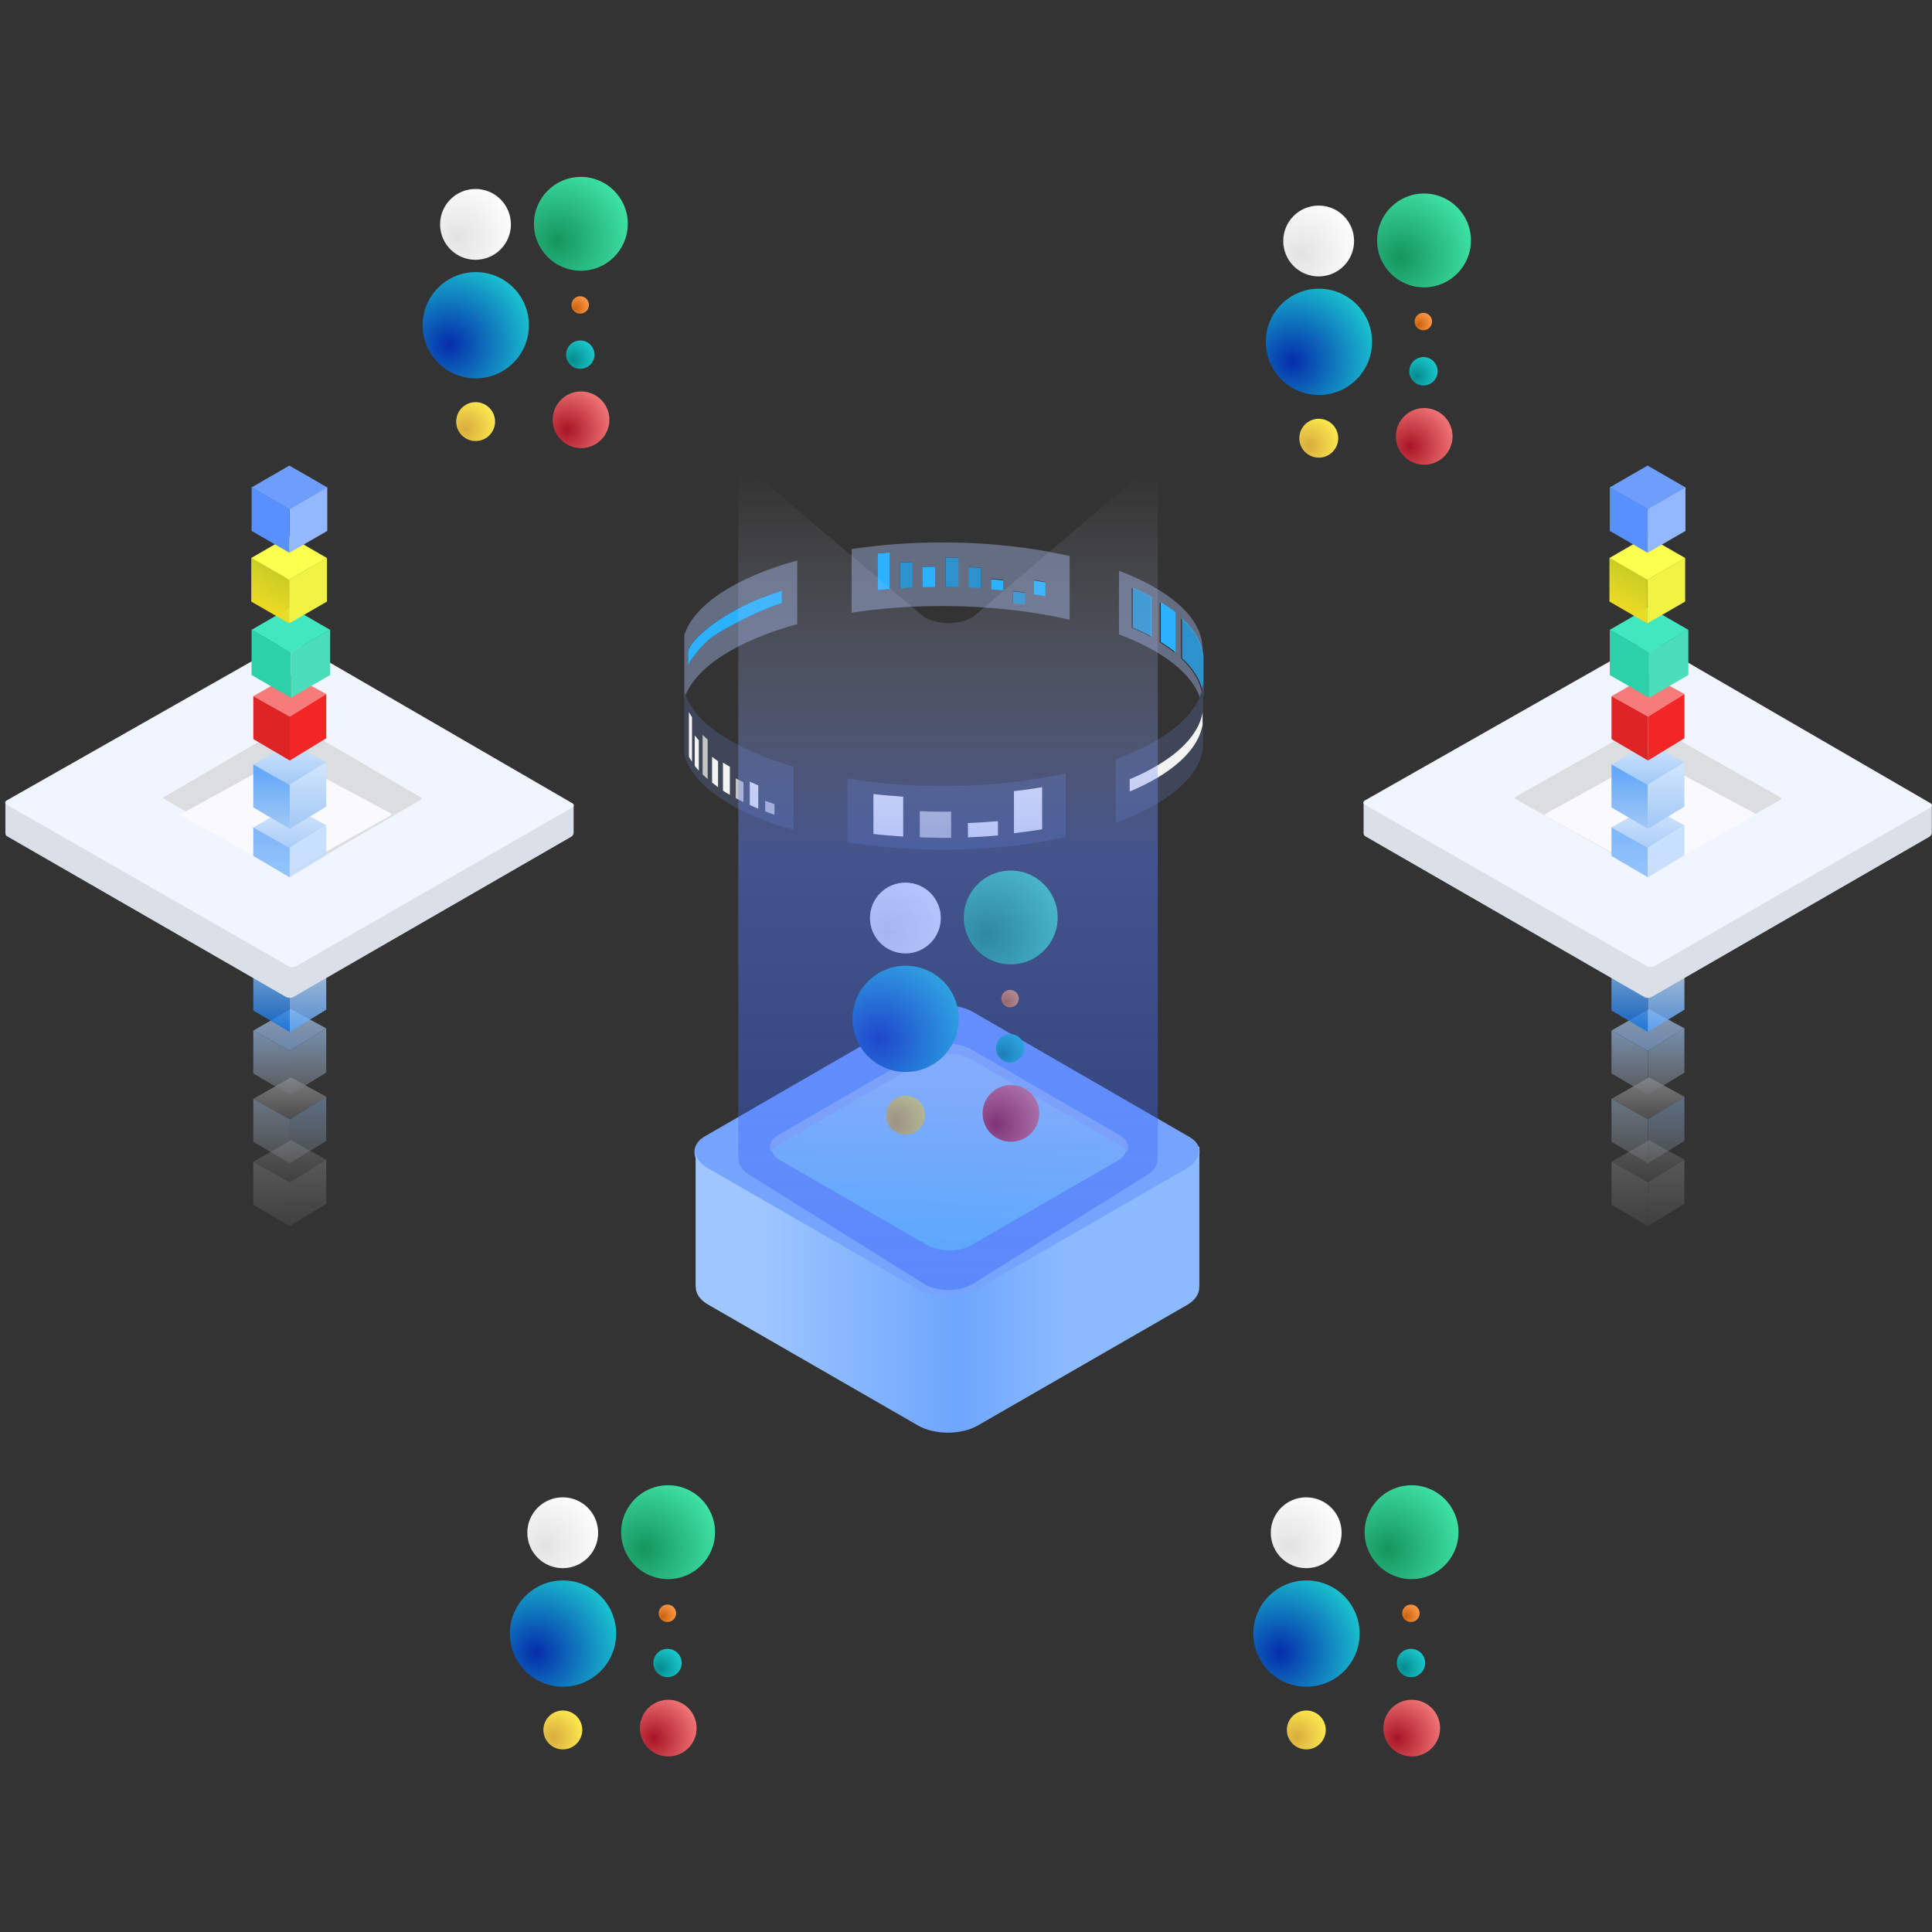 <svg width="449" height="449" viewBox="0 0 449 449" fill="none" xmlns="http://www.w3.org/2000/svg">
<rect x="0" y="0" width="449" height="449" fill="#333333" stroke="none"/>
<path d="M279.44 161.923V152.642C279.147 149.47 277.387 146.456 274.455 143.703V152.983C277.387 155.736 279.147 158.751 279.44 161.923ZM272.952 151.672V142.392C271.926 141.553 270.753 140.741 269.507 139.98V149.261C270.753 150.021 271.89 150.833 272.952 151.672ZM267.381 148.002V138.722C266.025 137.988 264.559 137.254 262.983 136.598V145.879C264.559 146.56 266.025 147.268 267.381 148.002ZM260.051 147.425V132.64C272 137.175 279.477 143.677 279.477 150.86V165.645C279.477 158.462 272.036 151.961 260.051 147.425Z" fill="#646D82"/>
<path d="M238.168 140.347V137.673C237.252 137.542 236.336 137.437 235.383 137.332V140.006C236.336 140.085 237.252 140.216 238.168 140.347ZM233.184 137.07V134.711C232.231 134.606 231.278 134.527 230.325 134.449V136.808C231.278 136.913 232.231 136.992 233.184 137.07ZM242.97 138.407V135.209C242.09 135.052 241.21 134.894 240.294 134.763V137.988C241.21 138.119 242.09 138.276 242.97 138.407ZM228.052 136.677V131.906C227.063 131.853 226.11 131.801 225.12 131.749V136.494C226.073 136.572 227.063 136.598 228.052 136.677ZM217.35 136.415V131.644C216.36 131.644 215.334 131.67 214.344 131.696V136.441C215.334 136.441 216.36 136.415 217.35 136.415ZM212.035 136.546V130.569C211.045 130.621 210.092 130.674 209.103 130.726V136.703C210.092 136.651 211.045 136.598 212.035 136.546ZM222.738 136.441V129.599C221.858 129.573 220.942 129.573 220.025 129.546C219.915 129.546 219.805 129.546 219.695 129.546V136.389C219.805 136.389 219.915 136.389 220.025 136.389C220.942 136.415 221.858 136.415 222.738 136.441ZM206.867 136.887V128.341C205.914 128.419 204.961 128.498 204.045 128.603V137.149C204.961 137.07 205.914 136.965 206.867 136.887ZM197.924 127.606C204.815 126.558 212.255 126.007 220.025 126.06C230.398 126.138 240.148 127.266 248.578 129.232V144.017C240.111 142.077 230.398 140.924 220.025 140.845C212.255 140.793 204.778 141.343 197.924 142.392V127.606V127.606Z" fill="#646D82"/>
<path d="M159.842 151.351V154.628C160.963 152.434 161.785 151.875 162.775 150.515C164.126 149.162 164.791 148.47 166.403 147.422C168.016 146.373 175.493 142.153 181.651 140.186V137.303C180.551 137.643 179.488 138.01 178.462 138.404C177.949 138.587 177.436 138.797 176.923 138.98C171.865 140.789 166.733 144.302 166.733 144.302C166.733 144.302 160.685 148.336 159.842 151.351ZM159.036 147.553C161.382 140.344 171.278 134.131 185.279 130.251V145.036C171.278 148.916 161.382 155.129 159.036 162.338V147.553Z" fill="#646D82"/>
<path d="M159.899 151.332V154.608C161.02 152.415 161.842 151.856 162.832 150.496C164.183 149.143 164.848 148.451 166.46 147.403C168.073 146.354 175.55 142.133 181.708 140.167V137.283C180.608 137.624 179.545 137.991 178.519 138.384C178.006 138.568 177.493 138.778 176.979 138.961C171.921 140.77 166.79 144.283 166.79 144.283C166.79 144.283 160.742 148.317 159.899 151.332Z" fill="#2BB1FD"/>
<path opacity="0.753" d="M274.72 143.664C277.652 146.417 279.411 149.432 279.704 152.604V161.884C279.411 158.712 277.652 155.697 274.72 152.944V143.664Z" fill="#2BB1FD"/>
<path d="M269.771 139.915C271.018 140.702 272.191 141.515 273.217 142.327V151.607C272.191 150.769 271.018 149.956 269.771 149.196V139.915Z" fill="#2BB1FD"/>
<path opacity="0.753" d="M263.247 136.56C264.786 137.241 266.253 137.949 267.645 138.683V147.964C266.289 147.23 264.823 146.495 263.247 145.84V136.56Z" fill="#2BB1FD"/>
<path d="M240.295 134.903C241.175 135.034 242.091 135.192 242.971 135.349V138.573C242.091 138.416 241.211 138.259 240.295 138.128V134.903Z" fill="#2BB1FD"/>
<path opacity="0.753" d="M235.42 137.446C236.336 137.551 237.289 137.682 238.206 137.787V140.461C237.289 140.33 236.373 140.225 235.42 140.12V137.446Z" fill="#2BB1FD"/>
<path d="M230.325 134.615C231.278 134.693 232.231 134.772 233.184 134.877V137.236C232.231 137.131 231.278 137.053 230.325 136.974V134.615Z" fill="#2BB1FD"/>
<path opacity="0.753" d="M225.084 131.793C226.074 131.846 227.063 131.872 228.016 131.951V136.696C227.027 136.643 226.074 136.591 225.084 136.538V131.793Z" fill="#2BB1FD"/>
<path opacity="0.753" d="M219.732 129.565C219.842 129.565 219.952 129.565 220.062 129.565C220.979 129.565 221.858 129.591 222.775 129.617V136.46C221.895 136.434 220.979 136.434 220.062 136.407C219.952 136.407 219.842 136.407 219.732 136.407V129.565Z" fill="#2BB1FD"/>
<path d="M214.345 131.741C215.334 131.715 216.324 131.689 217.35 131.689V136.434C216.361 136.434 215.334 136.46 214.345 136.486V131.741Z" fill="#2BB1FD"/>
<path opacity="0.753" d="M209.141 130.771C210.094 130.719 211.083 130.64 212.073 130.614V136.565C211.083 136.617 210.13 136.669 209.141 136.722V130.771Z" fill="#2BB1FD"/>
<path d="M204.009 128.621C204.962 128.517 205.878 128.438 206.831 128.359V136.905C205.878 136.984 204.925 137.063 204.009 137.168V132.895V128.621Z" fill="#2BB1FD"/>
<path d="M177.839 188.551V186.061C178.535 186.323 179.268 186.585 180.001 186.847V189.338C179.268 189.075 178.572 188.813 177.839 188.551ZM170.985 185.431V180.818C171.571 181.132 172.158 181.447 172.781 181.735V186.349C172.158 186.034 171.571 185.72 170.985 185.431ZM174.247 187.031V181.604C174.907 181.892 175.566 182.181 176.226 182.469V187.896C175.566 187.607 174.907 187.319 174.247 187.031ZM165.45 181.866V175.837C165.89 176.177 166.367 176.544 166.843 176.885V182.915C166.367 182.548 165.927 182.207 165.45 181.866ZM168.053 183.701V177.174C168.566 177.514 169.116 177.829 169.665 178.144V184.671C169.079 184.357 168.566 184.016 168.053 183.701ZM161.455 177.908V170.829C161.748 171.223 162.078 171.59 162.408 171.957V179.035C162.078 178.668 161.785 178.301 161.455 177.908ZM163.251 179.926V170.725C163.618 171.092 164.021 171.459 164.424 171.826V181.027C164.021 180.66 163.654 180.293 163.251 179.926ZM160.099 175.837V165.429C160.319 165.822 160.539 166.216 160.832 166.609V176.99C160.539 176.623 160.319 176.23 160.099 175.837ZM184.4 178.144C170.582 174.159 161.052 167.867 159.036 160.658V175.443C161.052 182.653 170.582 188.944 184.4 192.929V178.144Z" fill="#3F4658"/>
<path d="M224.936 194.607V191.277C227.319 191.173 229.664 191.041 231.937 190.832V194.161C229.664 194.371 227.319 194.502 224.936 194.607ZM213.757 194.633V188.551C215.187 188.603 216.616 188.63 218.082 188.656C219.072 188.656 220.061 188.656 221.051 188.656V194.738C220.061 194.738 219.072 194.764 218.082 194.738C216.616 194.712 215.187 194.685 213.757 194.633ZM202.981 193.82V184.54C205.217 184.802 207.526 184.986 209.909 185.143V194.423C207.563 194.292 205.254 194.082 202.981 193.82ZM235.639 193.794V183.963C237.874 183.701 240.074 183.387 242.199 183.046V192.85C240.074 193.217 237.874 193.532 235.639 193.794ZM247.697 179.743C238.901 181.683 228.785 182.757 218.082 182.679C210.605 182.626 203.494 182.023 196.934 180.948V195.734C203.494 196.783 210.605 197.412 218.082 197.464C228.785 197.543 238.901 196.468 247.697 194.528V179.743V179.743Z" fill="#3F4658"/>
<path d="M262.543 183.963V181.106C272.183 177.042 278.451 171.616 279.477 165.56V168.418C278.451 174.473 272.183 179.9 262.543 183.963ZM279.623 173.084V158.298C279.33 165.534 271.487 171.983 259.281 176.44V191.225C271.523 186.768 279.33 180.293 279.623 173.084Z" fill="#3F4658"/>
<path d="M279.475 165.56C278.449 171.59 272.182 177.042 262.542 181.106V183.963C272.182 179.9 278.449 174.473 279.475 168.418V165.56Z" fill="#F3F3F3"/>
<path d="M209.91 185.143C207.564 184.985 205.255 184.802 202.982 184.54V193.82C205.218 194.082 207.527 194.266 209.91 194.423V185.143Z" fill="#F3F3F3"/>
<path d="M231.937 190.832C229.628 191.041 227.319 191.173 224.937 191.277V194.607C227.319 194.502 229.665 194.371 231.937 194.161V190.832Z" fill="#F3F3F3"/>
<path d="M242.2 182.941C240.075 183.308 237.875 183.622 235.64 183.858V193.663C237.875 193.401 240.075 193.086 242.2 192.745V182.941Z" fill="#F3F3F3"/>
<path opacity="0.753" d="M221.052 188.629C220.062 188.629 219.072 188.656 218.083 188.629C216.617 188.629 215.187 188.577 213.758 188.525V194.607C215.187 194.659 216.617 194.685 218.083 194.711C219.072 194.711 220.062 194.711 221.052 194.711V188.629Z" fill="#F3F3F3"/>
<path d="M160.831 166.661C160.574 166.268 160.318 165.874 160.098 165.481V175.863C160.318 176.256 160.537 176.649 160.831 177.042V166.661Z" fill="#F3F3F3"/>
<path d="M162.407 172.035C162.077 171.668 161.747 171.275 161.454 170.908V177.986C161.747 178.379 162.077 178.746 162.407 179.113V172.035Z" fill="#F3F3F3"/>
<path opacity="0.753" d="M164.459 171.878C164.056 171.511 163.653 171.144 163.286 170.777V179.978C163.653 180.345 164.056 180.712 164.459 181.079V171.878Z" fill="#F3F3F3"/>
<path d="M166.878 176.911C166.402 176.57 165.925 176.23 165.485 175.863V181.892C165.925 182.233 166.402 182.6 166.878 182.941V176.911Z" fill="#F3F3F3"/>
<path d="M169.627 178.196C169.078 177.881 168.528 177.54 168.015 177.226V183.753C168.528 184.094 169.078 184.409 169.627 184.723V178.196Z" fill="#F3F3F3"/>
<path opacity="0.753" d="M172.779 181.787C172.156 181.499 171.57 181.184 170.983 180.87V185.484C171.57 185.798 172.156 186.113 172.779 186.401V181.787Z" fill="#F3F3F3"/>
<path d="M176.224 182.521C175.565 182.233 174.905 181.945 174.245 181.656V187.083C174.905 187.371 175.565 187.66 176.224 187.948V182.521Z" fill="#F3F3F3"/>
<path opacity="0.753" d="M179.999 186.873C179.266 186.611 178.57 186.349 177.837 186.087V188.577C178.533 188.839 179.266 189.102 179.999 189.364V186.873Z" fill="#F3F3F3"/>
<g opacity="0.2">
<path d="M374.513 269.998L383.238 265.012L391.465 269.5L382.989 274.735L374.513 269.998Z" fill="url(#paint0_linear_160_2108)"/>
<path d="M374.513 269.999V279.97L382.989 284.956V274.735L374.513 269.999Z" fill="url(#paint1_linear_160_2108)"/>
<path d="M382.989 274.735L391.465 269.5V279.771L382.989 284.956V274.735Z" fill="url(#paint2_linear_160_2108)"/>
</g>
<g opacity="0.2">
<path d="M58.867 269.998L67.593 265.012L75.82 269.5L67.343 274.735L58.867 269.998Z" fill="url(#paint3_linear_160_2108)"/>
<path d="M58.867 269.999V279.97L67.343 284.956V274.735L58.867 269.999Z" fill="url(#paint4_linear_160_2108)"/>
<path d="M67.344 274.735L75.82 269.5V279.771L67.344 284.956V274.735Z" fill="url(#paint5_linear_160_2108)"/>
</g>
<g opacity="0.4">
<path d="M374.514 255.377L383.239 250.391L391.466 254.878L382.99 260.113L374.514 255.377Z" fill="url(#paint6_linear_160_2108)"/>
<path d="M374.513 255.376V265.348L382.989 270.334V260.113L374.513 255.376Z" fill="url(#paint7_linear_160_2108)"/>
<path d="M382.989 260.113L391.465 254.878V265.149L382.989 270.335V260.113Z" fill="url(#paint8_linear_160_2108)"/>
</g>
<g opacity="0.4">
<path d="M58.868 255.377L67.594 250.391L75.82 254.878L67.344 260.113L58.868 255.377Z" fill="url(#paint9_linear_160_2108)"/>
<path d="M58.867 255.376V265.348L67.343 270.334V260.113L58.867 255.376Z" fill="url(#paint10_linear_160_2108)"/>
<path d="M67.344 260.113L75.82 254.878V265.149L67.344 270.335V260.113Z" fill="url(#paint11_linear_160_2108)"/>
</g>
<g opacity="0.6">
<path d="M374.514 239.501L383.239 234.515L391.466 239.003L382.99 244.238L374.514 239.501Z" fill="url(#paint12_linear_160_2108)"/>
<path d="M374.513 239.501V249.473L382.989 254.459V244.238L374.513 239.501Z" fill="url(#paint13_linear_160_2108)"/>
<path d="M382.989 244.238L391.465 239.003V249.274L382.989 254.459V244.238Z" fill="url(#paint14_linear_160_2108)"/>
</g>
<g opacity="0.6">
<path d="M58.868 239.501L67.594 234.515L75.82 239.003L67.344 244.238L58.868 239.501Z" fill="url(#paint15_linear_160_2108)"/>
<path d="M58.867 239.501V249.473L67.343 254.459V244.238L58.867 239.501Z" fill="url(#paint16_linear_160_2108)"/>
<path d="M67.344 244.238L75.82 239.003V249.274L67.344 254.459V244.238Z" fill="url(#paint17_linear_160_2108)"/>
</g>
<g opacity="0.8">
<path d="M374.514 224.878L383.239 219.892L391.466 224.379L382.99 229.614L374.514 224.878Z" fill="url(#paint18_linear_160_2108)"/>
<path d="M374.513 224.878V234.85L382.989 239.836V229.614L374.513 224.878Z" fill="url(#paint19_linear_160_2108)"/>
<path d="M382.989 229.615L391.465 224.379V234.65L382.989 239.836V229.615Z" fill="url(#paint20_linear_160_2108)"/>
</g>
<g opacity="0.8">
<path d="M58.868 224.878L67.594 219.892L75.82 224.379L67.344 229.614L58.868 224.878Z" fill="url(#paint21_linear_160_2108)"/>
<path d="M58.867 224.878V234.85L67.343 239.836V229.614L58.867 224.878Z" fill="url(#paint22_linear_160_2108)"/>
<path d="M67.344 229.615L75.82 224.379V234.65L67.344 239.836V229.615Z" fill="url(#paint23_linear_160_2108)"/>
</g>
<path fill-rule="evenodd" clip-rule="evenodd" d="M316.902 193.399L316.902 186.471C316.902 186.471 382.842 156.871 383.335 157.152L448.959 187.137V193.551C448.959 193.551 448.959 194.19 448.319 194.51L383.863 231.682C383.37 231.964 382.596 231.964 382.103 231.682L317.289 194.349C316.797 194.067 316.902 193.399 316.902 193.399Z" fill="#DADFE8"/>
<path fill-rule="evenodd" clip-rule="evenodd" d="M1.256 193.399L1.256 186.471C1.256 186.471 67.196 156.871 67.688 157.152L133.313 187.137V193.551C133.313 193.551 133.313 194.19 132.673 194.51L68.216 231.682C67.723 231.964 66.949 231.964 66.457 231.682L1.643 194.349C1.15 194.067 1.256 193.399 1.256 193.399Z" fill="#DADFE8"/>
<path fill-rule="evenodd" clip-rule="evenodd" d="M317.212 186.017L382.17 149.135C382.663 148.853 383.437 148.853 383.929 149.135L448.63 186.657C449.123 186.938 449.123 187.396 448.63 187.677L384.492 224.54C384 224.822 383.226 224.822 382.733 224.54L317.247 187.038C316.754 186.756 316.719 186.299 317.212 186.017Z" fill="#F0F5FF"/>
<path fill-rule="evenodd" clip-rule="evenodd" d="M1.566 186.017L66.525 149.135C67.017 148.853 67.791 148.853 68.284 149.135L132.985 186.657C133.477 186.938 133.477 187.396 132.985 187.677L68.847 224.54C68.354 224.822 67.58 224.822 67.088 224.54L1.601 187.038C1.109 186.756 1.074 186.299 1.566 186.017Z" fill="#F0F5FF"/>
<path fill-rule="evenodd" clip-rule="evenodd" d="M352.169 185.211L382.481 168.1C382.706 167.967 383.068 167.967 383.339 168.1L413.831 185.344C414.056 185.478 414.056 185.7 413.831 185.833L383.565 202.9C383.339 203.033 382.977 203.033 382.706 202.9L352.169 185.656C351.944 185.522 351.944 185.344 352.169 185.211Z" fill="#DBDDDE"/>
<path fill-rule="evenodd" clip-rule="evenodd" d="M38.164 185.211L67.497 168.1C67.716 167.967 68.066 167.967 68.328 168.1L97.836 185.344C98.055 185.478 98.055 185.7 97.836 185.833L68.546 202.9C68.328 203.033 67.978 203.033 67.716 202.9L38.164 185.656C37.945 185.522 37.945 185.344 38.164 185.211Z" fill="#DBDDDE"/>
<path fill-rule="evenodd" clip-rule="evenodd" d="M359.147 189.141L382.888 176.072C383.084 175.976 383.427 175.976 383.622 176.072L407.853 189.045C408.049 189.141 408.049 189.332 407.853 189.476L383.867 202.928C383.671 203.024 383.329 203.024 383.133 202.928L359.147 189.572C358.951 189.428 358.951 189.237 359.147 189.141Z" fill="#F9F9FE"/>
<path fill-rule="evenodd" clip-rule="evenodd" d="M42.147 189.141L65.888 176.072C66.084 175.976 66.427 175.976 66.622 176.072L90.853 189.045C91.049 189.141 91.049 189.332 90.853 189.476L66.867 202.928C66.671 203.024 66.329 203.024 66.133 202.928L42.147 189.572C41.951 189.428 41.951 189.237 42.147 189.141Z" fill="#F9F9FE"/>
<g opacity="0.9">
<path d="M374.513 192.292L383.238 187.306L391.465 191.794L382.989 197.029L374.513 192.292Z" fill="url(#paint24_linear_160_2108)"/>
<path d="M374.513 192.292V198.922L382.989 203.908V197.029L374.513 192.292Z" fill="url(#paint25_linear_160_2108)"/>
<path d="M382.99 197.029L391.466 191.794V198.723L382.99 203.908V197.029Z" fill="url(#paint26_linear_160_2108)"/>
</g>
<path d="M374.514 177.67L383.239 172.684L391.466 177.171L382.99 182.407L374.514 177.67Z" fill="url(#paint27_linear_160_2108)"/>
<path d="M374.513 177.67V187.642L382.989 192.628V182.407L374.513 177.67Z" fill="url(#paint28_linear_160_2108)"/>
<path d="M382.99 182.407L391.466 177.171V187.442L382.99 192.628V182.407Z" fill="url(#paint29_linear_160_2108)"/>
<g opacity="0.9">
<path d="M58.866 192.292L67.592 187.306L75.819 191.794L67.342 197.029L58.866 192.292Z" fill="url(#paint30_linear_160_2108)"/>
<path d="M58.866 192.292V198.922L67.342 203.908V197.029L58.866 192.292Z" fill="url(#paint31_linear_160_2108)"/>
<path d="M67.343 197.029L75.819 191.794V198.723L67.343 203.908V197.029Z" fill="url(#paint32_linear_160_2108)"/>
</g>
<path d="M58.867 177.67L67.593 172.684L75.82 177.171L67.343 182.407L58.867 177.67Z" fill="url(#paint33_linear_160_2108)"/>
<path d="M58.866 177.67V187.642L67.342 192.628V182.407L58.866 177.67Z" fill="url(#paint34_linear_160_2108)"/>
<path d="M67.343 182.407L75.819 177.171V187.442L67.343 192.628V182.407Z" fill="url(#paint35_linear_160_2108)"/>
<path d="M374.521 161.794L383.246 156.808L391.473 161.296L382.997 166.531L374.521 161.794Z" fill="#F67C7C"/>
<path d="M374.521 161.794V171.766L382.997 176.752V166.531L374.521 161.794Z" fill="#DE2424"/>
<path d="M382.997 166.531L391.473 161.296V171.567L382.997 176.752V166.531Z" fill="#F32626"/>
<path d="M58.873 161.794L67.599 156.808L75.825 161.296L67.349 166.531L58.873 161.794Z" fill="#F67C7C"/>
<path d="M58.873 161.794V171.766L67.349 176.752V166.531L58.873 161.794Z" fill="#DE2424"/>
<path d="M67.35 166.531L75.826 161.296V171.567L67.35 176.752V166.531Z" fill="#F32626"/>
<rect width="10.543" height="10.543" transform="matrix(0.866 0.5 -0.866 0.5 383.236 141.104)" fill="#40E7BF"/>
<rect width="10.543" height="10.543" transform="matrix(0.866 -0.5 2.20305e-08 1 383.246 151.605)" fill="#4BDEBB"/>
<rect width="10.543" height="10.543" transform="matrix(0.866 0.5 -2.20305e-08 1 374.115 146.334)" fill="#2CD0A9"/>
<rect width="10.543" height="10.543" transform="matrix(0.866 0.5 -0.866 0.5 67.59 141.104)" fill="#40E7BF"/>
<rect width="10.543" height="10.543" transform="matrix(0.866 -0.5 2.20305e-08 1 67.6 151.605)" fill="#4BDEBB"/>
<rect width="10.543" height="10.543" transform="matrix(0.866 0.5 -2.20305e-08 1 58.469 146.334)" fill="#2CD0A9"/>
<rect width="10.162" height="10.162" transform="matrix(0.866 0.5 -0.866 0.5 382.826 124.602)" fill="#FBFF4E"/>
<rect width="10.162" height="10.162" transform="matrix(0.866 -0.5 2.20305e-08 1 382.837 134.723)" fill="#F0F344"/>
<rect width="10.162" height="10.162" transform="matrix(0.866 0.5 -2.20305e-08 1 374.036 129.642)" fill="url(#paint36_linear_160_2108)"/>
<rect width="10.162" height="10.162" transform="matrix(0.866 0.5 -0.866 0.5 67.181 124.602)" fill="#FBFF4E"/>
<rect width="10.162" height="10.162" transform="matrix(0.866 -0.5 2.20305e-08 1 67.191 134.723)" fill="#F0F344"/>
<rect width="10.162" height="10.162" transform="matrix(0.866 0.5 -2.20305e-08 1 58.391 129.642)" fill="url(#paint37_linear_160_2108)"/>
<rect width="10.152" height="10.152" transform="matrix(0.866 0.5 -0.866 0.5 382.903 108.199)" fill="#6D9EFC"/>
<rect width="10.152" height="10.152" transform="matrix(0.866 -0.5 2.20305e-08 1 382.915 118.311)" fill="#93B8FF"/>
<rect width="10.152" height="10.152" transform="matrix(0.866 0.5 -2.20305e-08 1 374.123 113.235)" fill="#5891FF"/>
<rect width="10.152" height="10.152" transform="matrix(0.866 0.5 -0.866 0.5 67.258 108.199)" fill="#6D9EFC"/>
<rect width="10.152" height="10.152" transform="matrix(0.866 -0.5 2.20305e-08 1 67.269 118.311)" fill="#93B8FF"/>
<rect width="10.152" height="10.152" transform="matrix(0.866 0.5 -2.20305e-08 1 58.477 113.235)" fill="#5891FF"/>
<rect width="72.266" height="72.053" rx="7" transform="matrix(0.866 0.5 -0.866 0.5 219.989 231.645)" fill="#76A3FB"/>
<rect width="51.49" height="51.338" rx="6" transform="matrix(0.866 0.5 -0.866 0.5 220.497 240.919)" fill="url(#paint38_linear_160_2108)"/>
<path d="M225.424 243.764C222.702 242.193 218.29 242.193 215.569 243.764L180.964 263.743C179.096 264.821 178.51 266.359 179.206 267.726C179.524 267.101 180.11 266.512 180.964 266.019L215.569 246.04C218.29 244.468 222.702 244.468 225.424 246.04L260.161 266.095C261.014 266.588 261.6 267.177 261.918 267.802C262.614 266.435 262.028 264.897 260.161 263.819L225.424 243.764Z" fill="#A1C4F9"/>
<path d="M161.657 266.499H161.767C161.718 266.656 161.682 266.814 161.657 266.973V266.499Z" fill="url(#paint39_linear_160_2108)"/>
<path d="M161.657 299.123V267.991C161.856 269.259 162.798 270.497 164.484 271.468L213.277 299.569C217.099 301.77 223.296 301.77 227.119 299.569L275.727 271.574C278.121 270.195 279.016 268.279 278.41 266.499H278.734V299.123H278.685C278.778 300.632 277.824 302.157 275.825 303.309L227.217 331.303C223.394 333.505 217.197 333.505 213.375 331.303L164.582 303.202C162.63 302.078 161.675 300.597 161.717 299.123H161.657Z" fill="url(#paint40_linear_160_2108)"/>
<circle cx="234.9" cy="213.22" r="10.906" fill="url(#paint41_radial_160_2108)"/>
<circle cx="234.745" cy="232.072" r="2.025" fill="url(#paint42_radial_160_2108)"/>
<circle cx="234.766" cy="243.622" r="3.293" fill="url(#paint43_radial_160_2108)"/>
<circle cx="210.439" cy="259.182" r="4.518" fill="url(#paint44_radial_160_2108)"/>
<circle cx="234.942" cy="258.756" r="6.586" fill="url(#paint45_radial_160_2108)"/>
<circle cx="210.479" cy="236.785" r="12.348" fill="url(#paint46_radial_160_2108)"/>
<circle cx="210.414" cy="213.35" r="8.232" fill="url(#paint47_radial_160_2108)"/>
<path d="M171.585 104.338H171.676C171.636 104.48 171.606 104.622 171.585 104.766V104.338Z" fill="url(#paint48_linear_160_2108)"/>
<path d="M171.585 269.245V105.685C171.75 106.831 172.535 107.949 173.939 108.826L214.652 143.319C217.835 145.308 222.995 145.308 226.178 143.319L266.574 108.922C268.568 107.676 269.312 105.946 268.808 104.338H269.078V269.245H269.037C269.114 270.608 268.32 271.986 266.655 273.026L226.178 298.315C222.995 300.304 217.835 300.304 214.652 298.315L174.021 272.93C172.395 271.914 171.6 270.576 171.635 269.245H171.585Z" fill="url(#paint49_linear_160_2108)"/>
<circle cx="134.994" cy="52.018" r="10.906" fill="url(#paint50_radial_160_2108)"/>
<circle cx="134.838" cy="70.87" r="2.025" fill="url(#paint51_radial_160_2108)"/>
<circle cx="134.86" cy="82.421" r="3.293" fill="url(#paint52_radial_160_2108)"/>
<circle cx="110.533" cy="97.98" r="4.518" fill="url(#paint53_radial_160_2108)"/>
<circle cx="135.036" cy="97.555" r="6.586" fill="url(#paint54_radial_160_2108)"/>
<circle cx="110.573" cy="75.584" r="12.348" fill="url(#paint55_radial_160_2108)"/>
<circle cx="110.507" cy="52.148" r="8.232" fill="url(#paint56_radial_160_2108)"/>
<circle cx="330.945" cy="55.879" r="10.906" fill="url(#paint57_radial_160_2108)"/>
<circle cx="330.789" cy="74.731" r="2.025" fill="url(#paint58_radial_160_2108)"/>
<circle cx="330.811" cy="86.282" r="3.293" fill="url(#paint59_radial_160_2108)"/>
<circle cx="306.484" cy="101.841" r="4.518" fill="url(#paint60_radial_160_2108)"/>
<circle cx="330.987" cy="101.416" r="6.586" fill="url(#paint61_radial_160_2108)"/>
<circle cx="306.524" cy="79.445" r="12.348" fill="url(#paint62_radial_160_2108)"/>
<circle cx="306.459" cy="56.009" r="8.232" fill="url(#paint63_radial_160_2108)"/>
<circle cx="155.265" cy="356.081" r="10.906" fill="url(#paint64_radial_160_2108)"/>
<circle cx="155.108" cy="374.933" r="2.025" fill="url(#paint65_radial_160_2108)"/>
<circle cx="155.131" cy="386.483" r="3.293" fill="url(#paint66_radial_160_2108)"/>
<circle cx="130.803" cy="402.043" r="4.518" fill="url(#paint67_radial_160_2108)"/>
<circle cx="155.306" cy="401.617" r="6.586" fill="url(#paint68_radial_160_2108)"/>
<circle cx="130.843" cy="379.647" r="12.348" fill="url(#paint69_radial_160_2108)"/>
<circle cx="130.778" cy="356.211" r="8.232" fill="url(#paint70_radial_160_2108)"/>
<circle cx="328.05" cy="356.081" r="10.906" fill="url(#paint71_radial_160_2108)"/>
<circle cx="327.894" cy="374.933" r="2.025" fill="url(#paint72_radial_160_2108)"/>
<circle cx="327.916" cy="386.483" r="3.293" fill="url(#paint73_radial_160_2108)"/>
<circle cx="303.589" cy="402.043" r="4.518" fill="url(#paint74_radial_160_2108)"/>
<circle cx="328.091" cy="401.617" r="6.586" fill="url(#paint75_radial_160_2108)"/>
<circle cx="303.628" cy="379.647" r="12.348" fill="url(#paint76_radial_160_2108)"/>
<circle cx="303.563" cy="356.211" r="8.232" fill="url(#paint77_radial_160_2108)"/>
<defs>
<linearGradient id="paint0_linear_160_2108" x1="382.989" y1="265.012" x2="382.989" y2="274.737" gradientUnits="userSpaceOnUse">
<stop stop-color="#E8E8E8"/>
<stop offset="1" stop-color="#727272"/>
</linearGradient>
<linearGradient id="paint1_linear_160_2108" x1="378.751" y1="269.999" x2="378.751" y2="284.959" gradientUnits="userSpaceOnUse">
<stop stop-color="#E8E8E8"/>
<stop offset="1" stop-color="#727272"/>
</linearGradient>
<linearGradient id="paint2_linear_160_2108" x1="387.228" y1="269.5" x2="387.228" y2="284.959" gradientUnits="userSpaceOnUse">
<stop stop-color="#E8E8E8"/>
<stop offset="1" stop-color="#727272"/>
</linearGradient>
<linearGradient id="paint3_linear_160_2108" x1="67.344" y1="265.012" x2="67.344" y2="274.737" gradientUnits="userSpaceOnUse">
<stop stop-color="#E8E8E8"/>
<stop offset="1" stop-color="#727272"/>
</linearGradient>
<linearGradient id="paint4_linear_160_2108" x1="63.105" y1="269.999" x2="63.105" y2="284.959" gradientUnits="userSpaceOnUse">
<stop stop-color="#E8E8E8"/>
<stop offset="1" stop-color="#727272"/>
</linearGradient>
<linearGradient id="paint5_linear_160_2108" x1="71.582" y1="269.5" x2="71.582" y2="284.959" gradientUnits="userSpaceOnUse">
<stop stop-color="#E8E8E8"/>
<stop offset="1" stop-color="#727272"/>
</linearGradient>
<linearGradient id="paint6_linear_160_2108" x1="382.99" y1="250.391" x2="382.99" y2="260.115" gradientUnits="userSpaceOnUse">
<stop stop-color="#E8E8E8"/>
<stop offset="1" stop-color="#727272"/>
</linearGradient>
<linearGradient id="paint7_linear_160_2108" x1="378.751" y1="255.376" x2="378.751" y2="270.337" gradientUnits="userSpaceOnUse">
<stop stop-color="#BAD7FA"/>
<stop offset="1" stop-color="#727272"/>
</linearGradient>
<linearGradient id="paint8_linear_160_2108" x1="387.228" y1="254.878" x2="387.228" y2="270.337" gradientUnits="userSpaceOnUse">
<stop stop-color="#9CC9FD"/>
<stop offset="1" stop-color="#727272"/>
</linearGradient>
<linearGradient id="paint9_linear_160_2108" x1="67.345" y1="250.391" x2="67.345" y2="260.115" gradientUnits="userSpaceOnUse">
<stop stop-color="#E8E8E8"/>
<stop offset="1" stop-color="#727272"/>
</linearGradient>
<linearGradient id="paint10_linear_160_2108" x1="63.105" y1="255.376" x2="63.105" y2="270.337" gradientUnits="userSpaceOnUse">
<stop stop-color="#BAD7FA"/>
<stop offset="1" stop-color="#727272"/>
</linearGradient>
<linearGradient id="paint11_linear_160_2108" x1="71.582" y1="254.878" x2="71.582" y2="270.337" gradientUnits="userSpaceOnUse">
<stop stop-color="#9CC9FD"/>
<stop offset="1" stop-color="#727272"/>
</linearGradient>
<linearGradient id="paint12_linear_160_2108" x1="382.99" y1="234.515" x2="382.99" y2="244.239" gradientUnits="userSpaceOnUse">
<stop stop-color="#C4DEFF"/>
<stop offset="1" stop-color="#8FBFF9"/>
</linearGradient>
<linearGradient id="paint13_linear_160_2108" x1="378.751" y1="239.501" x2="378.751" y2="254.461" gradientUnits="userSpaceOnUse">
<stop stop-color="#A2CCFD"/>
<stop offset="1" stop-color="#727272"/>
</linearGradient>
<linearGradient id="paint14_linear_160_2108" x1="387.228" y1="239.003" x2="387.228" y2="254.462" gradientUnits="userSpaceOnUse">
<stop stop-color="#A5CDFD"/>
<stop offset="1" stop-color="#727272"/>
</linearGradient>
<linearGradient id="paint15_linear_160_2108" x1="67.345" y1="234.515" x2="67.345" y2="244.239" gradientUnits="userSpaceOnUse">
<stop stop-color="#C4DEFF"/>
<stop offset="1" stop-color="#8FBFF9"/>
</linearGradient>
<linearGradient id="paint16_linear_160_2108" x1="63.105" y1="239.501" x2="63.105" y2="254.461" gradientUnits="userSpaceOnUse">
<stop stop-color="#A2CCFD"/>
<stop offset="1" stop-color="#727272"/>
</linearGradient>
<linearGradient id="paint17_linear_160_2108" x1="71.582" y1="239.003" x2="71.582" y2="254.462" gradientUnits="userSpaceOnUse">
<stop stop-color="#A5CDFD"/>
<stop offset="1" stop-color="#727272"/>
</linearGradient>
<linearGradient id="paint18_linear_160_2108" x1="382.99" y1="219.892" x2="382.99" y2="229.616" gradientUnits="userSpaceOnUse">
<stop stop-color="#E8E8E8"/>
<stop offset="1" stop-color="#727272"/>
</linearGradient>
<linearGradient id="paint19_linear_160_2108" x1="378.751" y1="224.878" x2="378.751" y2="239.838" gradientUnits="userSpaceOnUse">
<stop stop-color="#88BDFA"/>
<stop offset="1" stop-color="#086DE0"/>
</linearGradient>
<linearGradient id="paint20_linear_160_2108" x1="387.228" y1="224.379" x2="387.228" y2="239.838" gradientUnits="userSpaceOnUse">
<stop stop-color="#C8E1FE"/>
<stop offset="1" stop-color="#56A2FA"/>
</linearGradient>
<linearGradient id="paint21_linear_160_2108" x1="67.345" y1="219.892" x2="67.345" y2="229.616" gradientUnits="userSpaceOnUse">
<stop stop-color="#E8E8E8"/>
<stop offset="1" stop-color="#727272"/>
</linearGradient>
<linearGradient id="paint22_linear_160_2108" x1="63.105" y1="224.878" x2="63.105" y2="239.838" gradientUnits="userSpaceOnUse">
<stop stop-color="#88BDFA"/>
<stop offset="1" stop-color="#086DE0"/>
</linearGradient>
<linearGradient id="paint23_linear_160_2108" x1="71.582" y1="224.379" x2="71.582" y2="239.838" gradientUnits="userSpaceOnUse">
<stop stop-color="#C8E1FE"/>
<stop offset="1" stop-color="#56A2FA"/>
</linearGradient>
<linearGradient id="paint24_linear_160_2108" x1="382.989" y1="187.306" x2="382.989" y2="197.03" gradientUnits="userSpaceOnUse">
<stop stop-color="#D1E6FF"/>
<stop offset="1" stop-color="#A2C8F4"/>
</linearGradient>
<linearGradient id="paint25_linear_160_2108" x1="378.751" y1="192.292" x2="378.751" y2="203.91" gradientUnits="userSpaceOnUse">
<stop stop-color="#70AFF9"/>
<stop offset="1" stop-color="#8CBFFA"/>
</linearGradient>
<linearGradient id="paint26_linear_160_2108" x1="387.229" y1="191.794" x2="387.229" y2="203.91" gradientUnits="userSpaceOnUse">
<stop stop-color="#C2DEFF"/>
<stop offset="1" stop-color="#C3DDFC"/>
</linearGradient>
<linearGradient id="paint27_linear_160_2108" x1="382.99" y1="172.684" x2="382.99" y2="182.408" gradientUnits="userSpaceOnUse">
<stop stop-color="#D1E6FF"/>
<stop offset="1" stop-color="#A2C8F4"/>
</linearGradient>
<linearGradient id="paint28_linear_160_2108" x1="378.751" y1="177.67" x2="378.751" y2="192.63" gradientUnits="userSpaceOnUse">
<stop stop-color="#5DA5FA"/>
<stop offset="1" stop-color="#A2C8F4"/>
</linearGradient>
<linearGradient id="paint29_linear_160_2108" x1="387.229" y1="177.171" x2="387.229" y2="192.63" gradientUnits="userSpaceOnUse">
<stop stop-color="#D1E6FF"/>
<stop offset="1" stop-color="#A2C8F4"/>
</linearGradient>
<linearGradient id="paint30_linear_160_2108" x1="67.343" y1="187.306" x2="67.343" y2="197.03" gradientUnits="userSpaceOnUse">
<stop stop-color="#D1E6FF"/>
<stop offset="1" stop-color="#A2C8F4"/>
</linearGradient>
<linearGradient id="paint31_linear_160_2108" x1="63.105" y1="192.292" x2="63.105" y2="203.91" gradientUnits="userSpaceOnUse">
<stop stop-color="#70AFF9"/>
<stop offset="1" stop-color="#8CBFFA"/>
</linearGradient>
<linearGradient id="paint32_linear_160_2108" x1="71.581" y1="191.794" x2="71.581" y2="203.91" gradientUnits="userSpaceOnUse">
<stop stop-color="#C2DEFF"/>
<stop offset="1" stop-color="#C3DDFC"/>
</linearGradient>
<linearGradient id="paint33_linear_160_2108" x1="67.344" y1="172.684" x2="67.344" y2="182.408" gradientUnits="userSpaceOnUse">
<stop stop-color="#D1E6FF"/>
<stop offset="1" stop-color="#A2C8F4"/>
</linearGradient>
<linearGradient id="paint34_linear_160_2108" x1="63.105" y1="177.67" x2="63.105" y2="192.63" gradientUnits="userSpaceOnUse">
<stop stop-color="#5DA5FA"/>
<stop offset="1" stop-color="#A2C8F4"/>
</linearGradient>
<linearGradient id="paint35_linear_160_2108" x1="71.581" y1="177.171" x2="71.581" y2="192.63" gradientUnits="userSpaceOnUse">
<stop stop-color="#D1E6FF"/>
<stop offset="1" stop-color="#A2C8F4"/>
</linearGradient>
<linearGradient id="paint36_linear_160_2108" x1="5.081" y1="0" x2="5.081" y2="10.162" gradientUnits="userSpaceOnUse">
<stop stop-color="#EAEE24" stop-opacity="0.82"/>
<stop offset="1" stop-color="#EEDA24"/>
</linearGradient>
<linearGradient id="paint37_linear_160_2108" x1="5.081" y1="0" x2="5.081" y2="10.162" gradientUnits="userSpaceOnUse">
<stop stop-color="#EAEE24" stop-opacity="0.82"/>
<stop offset="1" stop-color="#EEDA24"/>
</linearGradient>
<linearGradient id="paint38_linear_160_2108" x1="25.745" y1="0" x2="93.319" y2="87.048" gradientUnits="userSpaceOnUse">
<stop stop-color="#ABD5FB"/>
<stop offset="1" stop-color="#3ED1FF"/>
</linearGradient>
<linearGradient id="paint39_linear_160_2108" x1="161.657" y1="293.09" x2="283.929" y2="293.09" gradientUnits="userSpaceOnUse">
<stop offset="0.12" stop-color="#9FC6FF"/>
<stop offset="0.499" stop-color="#6DA6FD"/>
<stop offset="0.702" stop-color="#8BBAFF"/>
</linearGradient>
<linearGradient id="paint40_linear_160_2108" x1="161.657" y1="293.09" x2="283.929" y2="293.09" gradientUnits="userSpaceOnUse">
<stop offset="0.12" stop-color="#9FC6FF"/>
<stop offset="0.499" stop-color="#6DA6FD"/>
<stop offset="0.702" stop-color="#8BBAFF"/>
</linearGradient>
<radialGradient id="paint41_radial_160_2108" cx="0" cy="0" r="1" gradientUnits="userSpaceOnUse" gradientTransform="translate(229.447 217.158) rotate(-37.794) scale(18.785)">
<stop stop-color="#15955E"/>
<stop offset="1" stop-color="#42E7AA"/>
</radialGradient>
<radialGradient id="paint42_radial_160_2108" cx="0" cy="0" r="1" gradientUnits="userSpaceOnUse" gradientTransform="translate(233.732 232.803) rotate(-37.794) scale(3.489)">
<stop stop-color="#CC640E"/>
<stop offset="1" stop-color="#FF9D4D"/>
</radialGradient>
<radialGradient id="paint43_radial_160_2108" cx="0" cy="0" r="1" gradientUnits="userSpaceOnUse" gradientTransform="translate(233.12 244.811) rotate(-37.794) scale(5.672)">
<stop stop-color="#048B8E"/>
<stop offset="1" stop-color="#1CCDD1"/>
</radialGradient>
<radialGradient id="paint44_radial_160_2108" cx="0" cy="0" r="1" gradientUnits="userSpaceOnUse" gradientTransform="translate(208.18 260.813) rotate(-37.794) scale(7.783)">
<stop stop-color="#D9AC3E"/>
<stop offset="1" stop-color="#FFEE50"/>
</radialGradient>
<radialGradient id="paint45_radial_160_2108" cx="0" cy="0" r="1" gradientUnits="userSpaceOnUse" gradientTransform="translate(231.649 261.134) rotate(-37.794) scale(11.343)">
<stop stop-color="#A81525"/>
<stop offset="1" stop-color="#F67C7C"/>
</radialGradient>
<radialGradient id="paint46_radial_160_2108" cx="0" cy="0" r="1" gradientUnits="userSpaceOnUse" gradientTransform="translate(204.305 241.244) rotate(-37.794) scale(21.269)">
<stop stop-color="#052DAC"/>
<stop offset="1" stop-color="#1CCDD1"/>
</radialGradient>
<radialGradient id="paint47_radial_160_2108" cx="0" cy="0" r="1" gradientUnits="userSpaceOnUse" gradientTransform="translate(206.298 216.322) rotate(-37.794) scale(14.179)">
<stop stop-color="#E3E3E3"/>
<stop offset="1" stop-color="white"/>
</radialGradient>
<linearGradient id="paint48_linear_160_2108" x1="218.661" y1="110.239" x2="218.661" y2="299.807" gradientUnits="userSpaceOnUse">
<stop stop-color="#F7F9FF" stop-opacity="0"/>
<stop offset="0" stop-color="#F7F9FF" stop-opacity="0"/>
<stop offset="0.469" stop-color="#5A7DFD" stop-opacity="0.44"/>
<stop offset="1" stop-color="#2B59FB" stop-opacity="0.35"/>
</linearGradient>
<linearGradient id="paint49_linear_160_2108" x1="218.661" y1="110.239" x2="218.661" y2="299.807" gradientUnits="userSpaceOnUse">
<stop stop-color="#F7F9FF" stop-opacity="0"/>
<stop offset="0" stop-color="#F7F9FF" stop-opacity="0"/>
<stop offset="0.469" stop-color="#5A7DFD" stop-opacity="0.44"/>
<stop offset="1" stop-color="#2B59FB" stop-opacity="0.35"/>
</linearGradient>
<radialGradient id="paint50_radial_160_2108" cx="0" cy="0" r="1" gradientUnits="userSpaceOnUse" gradientTransform="translate(129.541 55.956) rotate(-37.794) scale(18.785)">
<stop stop-color="#15955E"/>
<stop offset="1" stop-color="#42E7AA"/>
</radialGradient>
<radialGradient id="paint51_radial_160_2108" cx="0" cy="0" r="1" gradientUnits="userSpaceOnUse" gradientTransform="translate(133.825 71.602) rotate(-37.794) scale(3.489)">
<stop stop-color="#CC640E"/>
<stop offset="1" stop-color="#FF9D4D"/>
</radialGradient>
<radialGradient id="paint52_radial_160_2108" cx="0" cy="0" r="1" gradientUnits="userSpaceOnUse" gradientTransform="translate(133.214 83.61) rotate(-37.794) scale(5.672)">
<stop stop-color="#048B8E"/>
<stop offset="1" stop-color="#1CCDD1"/>
</radialGradient>
<radialGradient id="paint53_radial_160_2108" cx="0" cy="0" r="1" gradientUnits="userSpaceOnUse" gradientTransform="translate(108.274 99.612) rotate(-37.794) scale(7.783)">
<stop stop-color="#D9AC3E"/>
<stop offset="1" stop-color="#FFEE50"/>
</radialGradient>
<radialGradient id="paint54_radial_160_2108" cx="0" cy="0" r="1" gradientUnits="userSpaceOnUse" gradientTransform="translate(131.743 99.933) rotate(-37.794) scale(11.343)">
<stop stop-color="#A81525"/>
<stop offset="1" stop-color="#F67C7C"/>
</radialGradient>
<radialGradient id="paint55_radial_160_2108" cx="0" cy="0" r="1" gradientUnits="userSpaceOnUse" gradientTransform="translate(104.399 80.043) rotate(-37.794) scale(21.269)">
<stop stop-color="#052DAC"/>
<stop offset="1" stop-color="#1CCDD1"/>
</radialGradient>
<radialGradient id="paint56_radial_160_2108" cx="0" cy="0" r="1" gradientUnits="userSpaceOnUse" gradientTransform="translate(106.391 55.121) rotate(-37.794) scale(14.179)">
<stop stop-color="#E3E3E3"/>
<stop offset="1" stop-color="white"/>
</radialGradient>
<radialGradient id="paint57_radial_160_2108" cx="0" cy="0" r="1" gradientUnits="userSpaceOnUse" gradientTransform="translate(325.492 59.818) rotate(-37.794) scale(18.785)">
<stop stop-color="#15955E"/>
<stop offset="1" stop-color="#42E7AA"/>
</radialGradient>
<radialGradient id="paint58_radial_160_2108" cx="0" cy="0" r="1" gradientUnits="userSpaceOnUse" gradientTransform="translate(329.776 75.463) rotate(-37.794) scale(3.489)">
<stop stop-color="#CC640E"/>
<stop offset="1" stop-color="#FF9D4D"/>
</radialGradient>
<radialGradient id="paint59_radial_160_2108" cx="0" cy="0" r="1" gradientUnits="userSpaceOnUse" gradientTransform="translate(329.165 87.471) rotate(-37.794) scale(5.672)">
<stop stop-color="#048B8E"/>
<stop offset="1" stop-color="#1CCDD1"/>
</radialGradient>
<radialGradient id="paint60_radial_160_2108" cx="0" cy="0" r="1" gradientUnits="userSpaceOnUse" gradientTransform="translate(304.225 103.473) rotate(-37.794) scale(7.783)">
<stop stop-color="#D9AC3E"/>
<stop offset="1" stop-color="#FFEE50"/>
</radialGradient>
<radialGradient id="paint61_radial_160_2108" cx="0" cy="0" r="1" gradientUnits="userSpaceOnUse" gradientTransform="translate(327.694 103.794) rotate(-37.794) scale(11.343)">
<stop stop-color="#A81525"/>
<stop offset="1" stop-color="#F67C7C"/>
</radialGradient>
<radialGradient id="paint62_radial_160_2108" cx="0" cy="0" r="1" gradientUnits="userSpaceOnUse" gradientTransform="translate(300.35 83.904) rotate(-37.794) scale(21.269)">
<stop stop-color="#052DAC"/>
<stop offset="1" stop-color="#1CCDD1"/>
</radialGradient>
<radialGradient id="paint63_radial_160_2108" cx="0" cy="0" r="1" gradientUnits="userSpaceOnUse" gradientTransform="translate(302.343 58.982) rotate(-37.794) scale(14.179)">
<stop stop-color="#E3E3E3"/>
<stop offset="1" stop-color="white"/>
</radialGradient>
<radialGradient id="paint64_radial_160_2108" cx="0" cy="0" r="1" gradientUnits="userSpaceOnUse" gradientTransform="translate(149.812 360.019) rotate(-37.794) scale(18.785)">
<stop stop-color="#15955E"/>
<stop offset="1" stop-color="#42E7AA"/>
</radialGradient>
<radialGradient id="paint65_radial_160_2108" cx="0" cy="0" r="1" gradientUnits="userSpaceOnUse" gradientTransform="translate(154.096 375.664) rotate(-37.794) scale(3.489)">
<stop stop-color="#CC640E"/>
<stop offset="1" stop-color="#FF9D4D"/>
</radialGradient>
<radialGradient id="paint66_radial_160_2108" cx="0" cy="0" r="1" gradientUnits="userSpaceOnUse" gradientTransform="translate(153.484 387.672) rotate(-37.794) scale(5.672)">
<stop stop-color="#048B8E"/>
<stop offset="1" stop-color="#1CCDD1"/>
</radialGradient>
<radialGradient id="paint67_radial_160_2108" cx="0" cy="0" r="1" gradientUnits="userSpaceOnUse" gradientTransform="translate(128.544 403.674) rotate(-37.794) scale(7.783)">
<stop stop-color="#D9AC3E"/>
<stop offset="1" stop-color="#FFEE50"/>
</radialGradient>
<radialGradient id="paint68_radial_160_2108" cx="0" cy="0" r="1" gradientUnits="userSpaceOnUse" gradientTransform="translate(152.014 403.995) rotate(-37.794) scale(11.343)">
<stop stop-color="#A81525"/>
<stop offset="1" stop-color="#F67C7C"/>
</radialGradient>
<radialGradient id="paint69_radial_160_2108" cx="0" cy="0" r="1" gradientUnits="userSpaceOnUse" gradientTransform="translate(124.669 384.106) rotate(-37.794) scale(21.269)">
<stop stop-color="#052DAC"/>
<stop offset="1" stop-color="#1CCDD1"/>
</radialGradient>
<radialGradient id="paint70_radial_160_2108" cx="0" cy="0" r="1" gradientUnits="userSpaceOnUse" gradientTransform="translate(126.662 359.184) rotate(-37.794) scale(14.179)">
<stop stop-color="#E3E3E3"/>
<stop offset="1" stop-color="white"/>
</radialGradient>
<radialGradient id="paint71_radial_160_2108" cx="0" cy="0" r="1" gradientUnits="userSpaceOnUse" gradientTransform="translate(322.597 360.019) rotate(-37.794) scale(18.785)">
<stop stop-color="#15955E"/>
<stop offset="1" stop-color="#42E7AA"/>
</radialGradient>
<radialGradient id="paint72_radial_160_2108" cx="0" cy="0" r="1" gradientUnits="userSpaceOnUse" gradientTransform="translate(326.881 375.664) rotate(-37.794) scale(3.489)">
<stop stop-color="#CC640E"/>
<stop offset="1" stop-color="#FF9D4D"/>
</radialGradient>
<radialGradient id="paint73_radial_160_2108" cx="0" cy="0" r="1" gradientUnits="userSpaceOnUse" gradientTransform="translate(326.269 387.672) rotate(-37.794) scale(5.672)">
<stop stop-color="#048B8E"/>
<stop offset="1" stop-color="#1CCDD1"/>
</radialGradient>
<radialGradient id="paint74_radial_160_2108" cx="0" cy="0" r="1" gradientUnits="userSpaceOnUse" gradientTransform="translate(301.329 403.674) rotate(-37.794) scale(7.783)">
<stop stop-color="#D9AC3E"/>
<stop offset="1" stop-color="#FFEE50"/>
</radialGradient>
<radialGradient id="paint75_radial_160_2108" cx="0" cy="0" r="1" gradientUnits="userSpaceOnUse" gradientTransform="translate(324.799 403.995) rotate(-37.794) scale(11.343)">
<stop stop-color="#A81525"/>
<stop offset="1" stop-color="#F67C7C"/>
</radialGradient>
<radialGradient id="paint76_radial_160_2108" cx="0" cy="0" r="1" gradientUnits="userSpaceOnUse" gradientTransform="translate(297.454 384.106) rotate(-37.794) scale(21.269)">
<stop stop-color="#052DAC"/>
<stop offset="1" stop-color="#1CCDD1"/>
</radialGradient>
<radialGradient id="paint77_radial_160_2108" cx="0" cy="0" r="1" gradientUnits="userSpaceOnUse" gradientTransform="translate(299.447 359.184) rotate(-37.794) scale(14.179)">
<stop stop-color="#E3E3E3"/>
<stop offset="1" stop-color="white"/>
</radialGradient>
</defs>
</svg>
